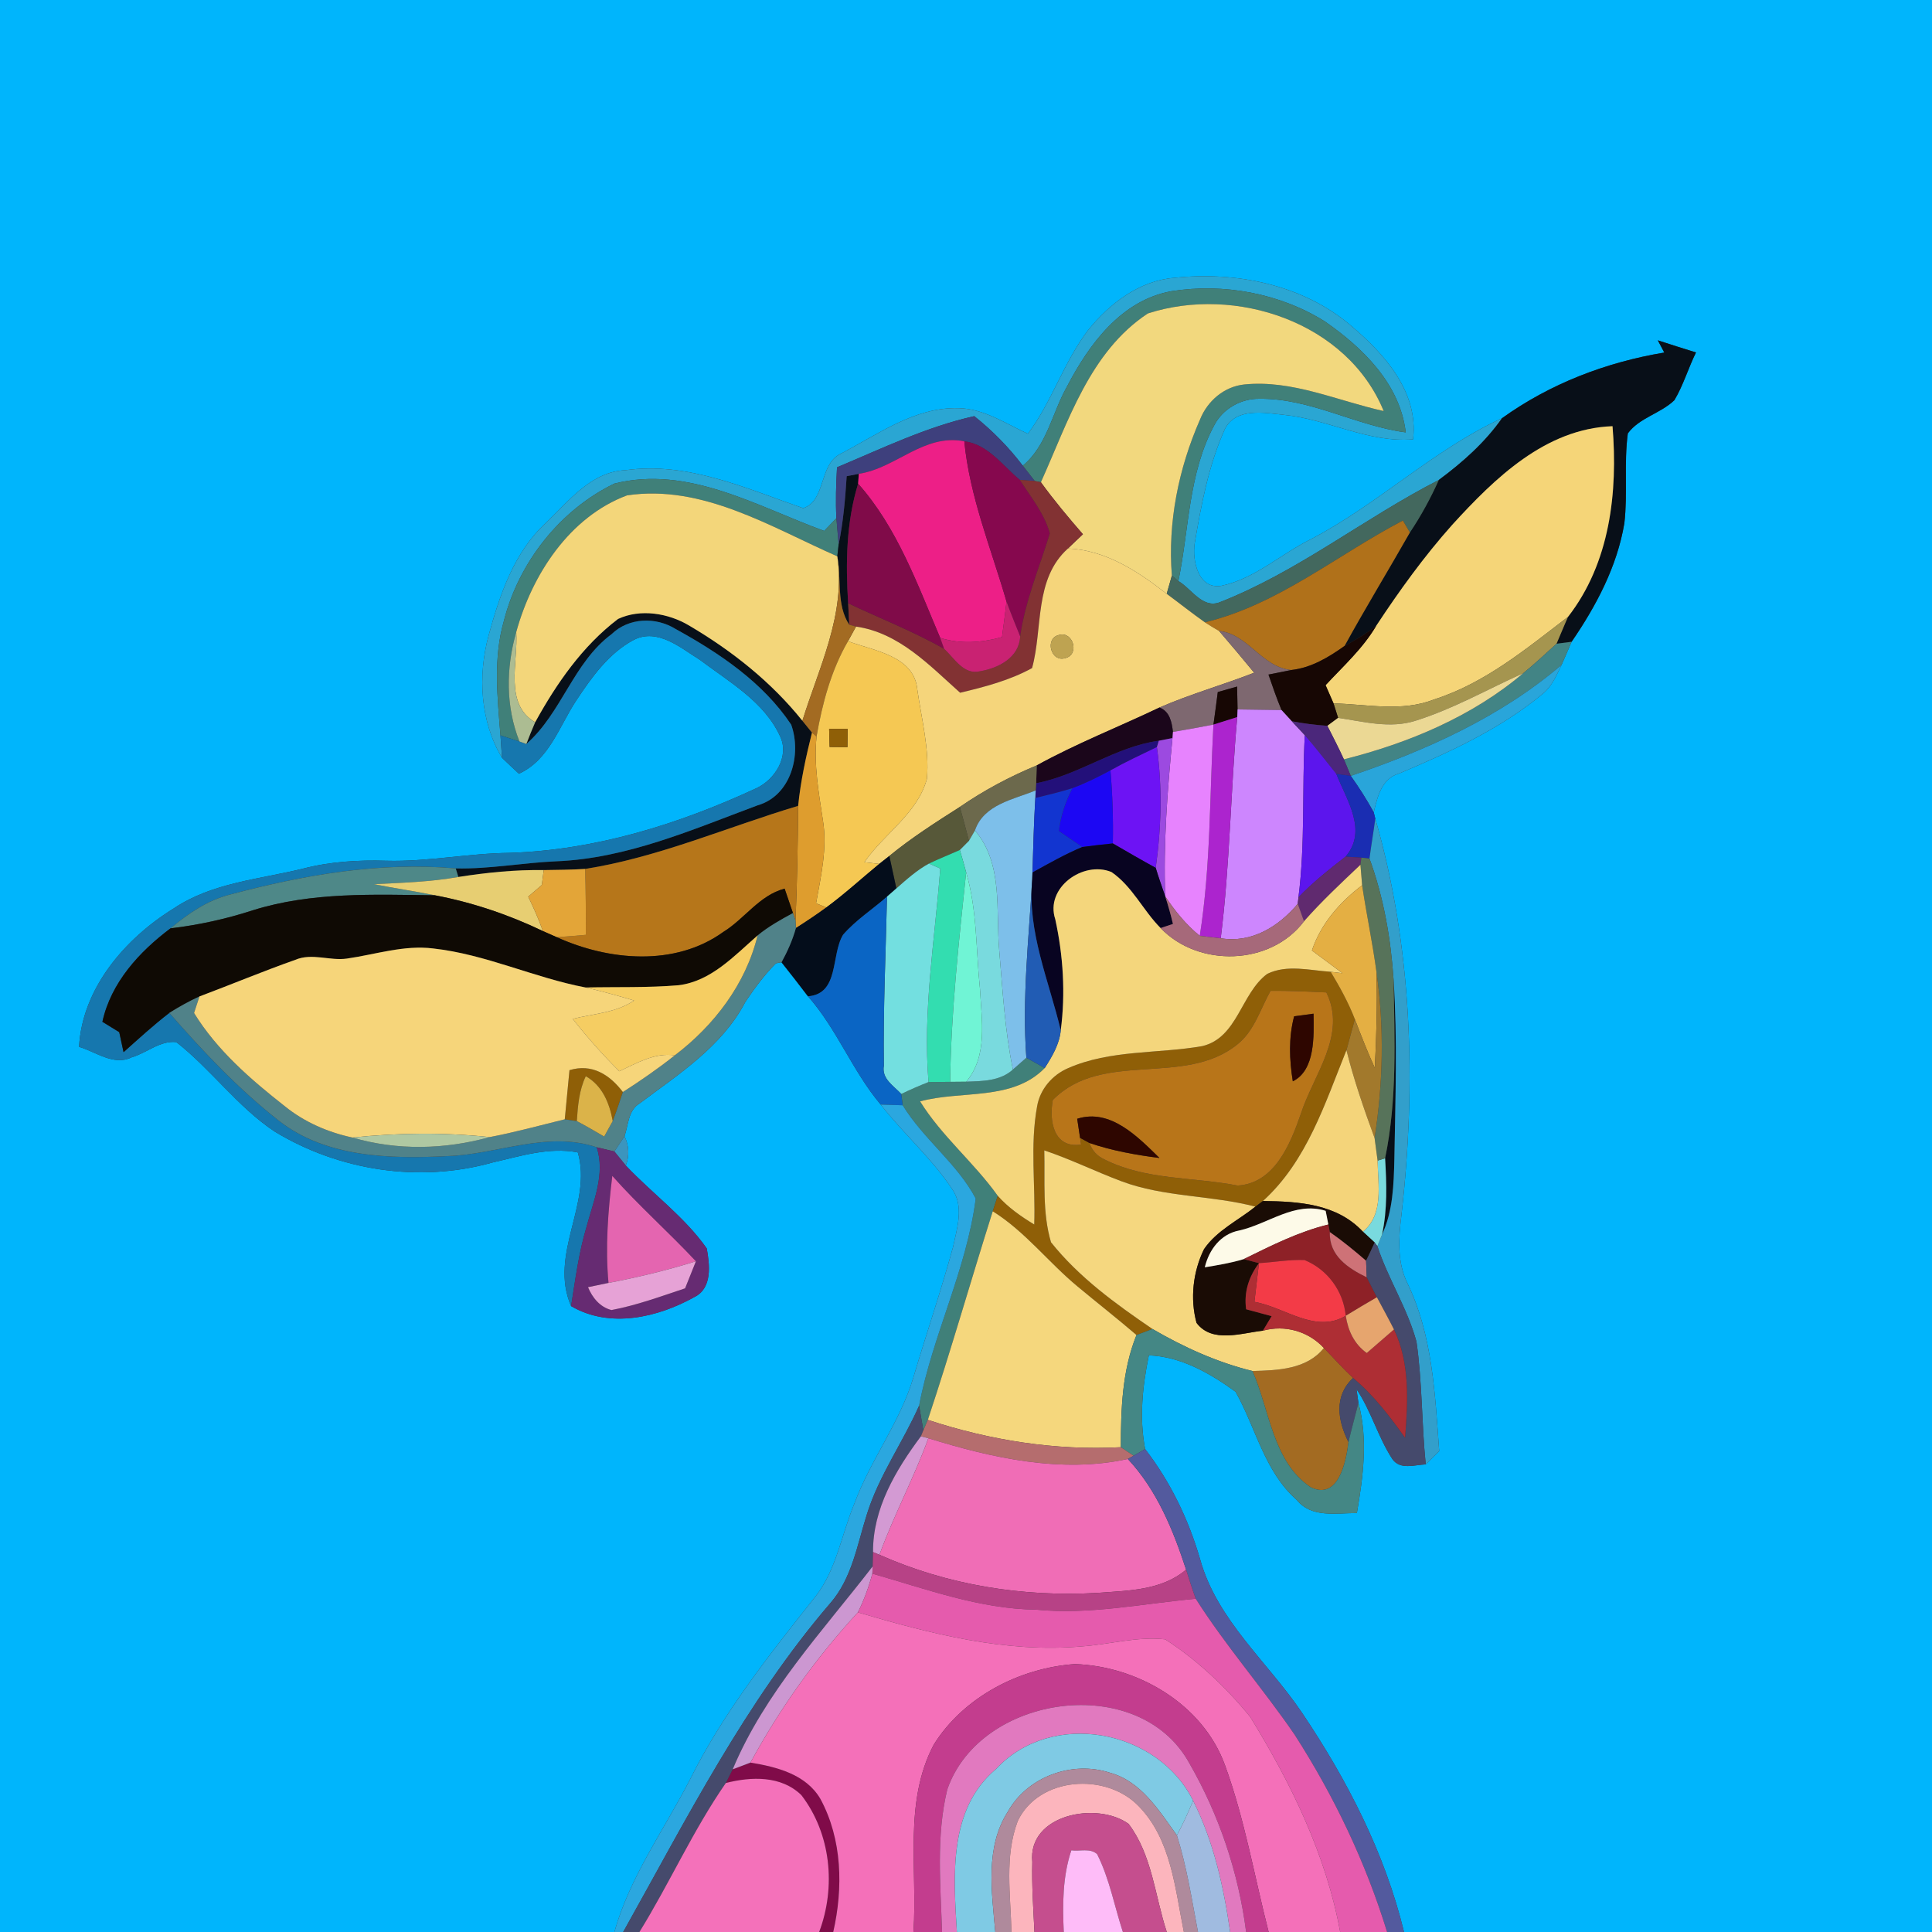 <?xml version="1.0" encoding="UTF-8" ?>
<!DOCTYPE svg PUBLIC "-//W3C//DTD SVG 1.1//EN" "http://www.w3.org/Graphics/SVG/1.1/DTD/svg11.dtd">
<svg width="250pt" height="250pt" viewBox="0 0 250 250" version="1.1" xmlns="http://www.w3.org/2000/svg">
<rect x="0" y="0" width="250" height="250" fill="#333333" stroke="none"/>
<g id="#00b5fcff">
<path fill="#00b5fc" opacity="1.00" d=" M 0.00 0.00 L 250.00 0.00 L 250.00 250.00 L 181.68 250.00 C 179.20 239.78 174.30 230.27 168.45 221.59 C 164.02 215.04 157.51 209.67 155.31 201.83 C 153.82 196.66 151.47 191.78 148.18 187.51 C 147.40 183.48 147.84 179.36 148.66 175.38 C 152.81 175.53 156.60 177.71 159.88 180.09 C 162.51 184.75 163.61 190.43 167.82 194.11 C 169.72 196.46 172.94 195.77 175.58 195.79 C 176.39 191.08 177.04 186.23 175.78 181.54 C 175.71 181.09 175.59 180.19 175.53 179.75 C 177.44 182.59 178.32 185.98 180.19 188.83 C 181.22 190.24 183.06 189.54 184.49 189.49 C 184.93 189.06 185.79 188.20 186.23 187.77 C 185.69 180.40 185.38 172.74 182.08 165.97 C 180.77 163.25 180.98 160.18 181.34 157.27 C 183.29 140.15 182.75 122.58 177.96 105.93 L 177.76 105.11 C 178.24 103.11 178.78 100.73 181.05 100.09 C 187.61 97.31 194.20 94.31 199.71 89.71 C 200.85 88.75 201.43 87.34 202.07 86.03 C 202.51 85.04 202.94 84.05 203.36 83.05 C 206.54 78.42 209.25 73.31 210.19 67.71 C 210.64 63.85 210.12 59.93 210.64 56.08 C 212.13 54.05 214.88 53.51 216.67 51.78 C 217.83 49.83 218.46 47.63 219.46 45.61 C 217.80 45.10 216.16 44.57 214.52 44.04 C 214.80 44.56 215.08 45.09 215.36 45.62 C 207.82 46.88 200.59 49.64 194.37 54.11 C 185.50 58.20 178.34 65.22 169.69 69.74 C 165.76 71.67 162.37 74.91 158.01 75.81 C 155.06 76.28 154.25 72.54 154.59 70.32 C 155.44 65.29 156.40 60.16 158.51 55.49 C 159.98 52.71 163.57 53.41 166.13 53.68 C 171.81 54.23 177.05 57.33 182.85 56.85 C 183.58 50.73 179.17 45.82 174.84 42.16 C 168.60 36.83 159.99 35.10 151.98 35.95 C 147.41 36.31 143.55 39.30 140.77 42.76 C 137.64 46.89 136.12 51.98 133.01 56.13 C 130.12 54.81 127.31 52.87 124.02 52.82 C 118.32 52.66 113.54 56.26 108.70 58.76 C 105.95 60.18 106.89 64.78 103.94 65.76 C 96.55 63.21 89.00 59.72 80.96 60.84 C 76.49 61.03 73.62 64.82 70.65 67.65 C 66.51 71.46 64.68 76.94 63.23 82.22 C 61.81 87.44 62.14 93.35 64.96 98.06 C 65.68 98.75 66.41 99.44 67.15 100.12 C 71.08 98.32 72.35 93.99 74.57 90.64 C 76.56 87.64 78.76 84.53 82.01 82.80 C 85.10 81.23 88.07 83.84 90.56 85.38 C 94.36 88.25 98.91 90.80 100.96 95.31 C 102.17 97.88 100.28 100.85 97.93 101.97 C 87.89 106.63 77.13 109.99 65.99 110.36 C 60.63 110.41 55.34 111.53 49.98 111.38 C 46.38 111.27 42.75 111.49 39.25 112.39 C 33.58 113.79 27.46 114.20 22.48 117.55 C 16.23 121.40 10.64 127.86 10.23 135.46 C 12.40 136.10 14.73 137.96 17.03 136.82 C 18.97 136.26 20.75 134.60 22.82 134.85 C 27.33 138.39 30.72 143.20 35.52 146.41 C 43.88 151.49 54.26 153.09 63.72 150.43 C 67.33 149.61 71.01 148.40 74.77 149.12 C 76.70 155.71 70.97 162.30 73.90 169.01 C 78.91 171.94 85.12 170.49 89.89 167.82 C 92.19 166.67 91.84 163.64 91.45 161.54 C 88.56 157.43 84.41 154.45 80.98 150.82 C 81.46 149.55 81.41 148.29 80.81 147.03 C 81.32 145.56 81.28 143.66 82.77 142.78 C 87.81 139.00 93.38 135.46 96.41 129.72 C 96.47 129.62 96.60 129.43 96.66 129.33 C 97.77 127.70 98.96 126.11 100.35 124.71 L 100.67 124.59 L 101.13 124.52 C 102.29 125.97 103.42 127.44 104.55 128.92 C 108.31 133.17 110.31 138.61 113.96 142.93 C 116.89 146.68 120.53 149.84 123.17 153.81 C 124.80 156.06 123.84 158.93 123.32 161.38 C 121.77 167.04 119.87 172.59 118.20 178.21 C 116.48 184.03 112.65 188.89 110.56 194.56 C 108.89 198.55 108.26 203.06 105.55 206.55 C 99.59 214.06 93.56 221.66 89.27 230.30 C 85.91 236.81 81.50 242.87 79.50 250.00 L 0.00 250.00 L 0.00 0.00 Z" />
</g>
<g id="#2aa6d3ff">
<path fill="#2aa6d3" opacity="1.00" d=" M 140.77 42.76 C 143.55 39.30 147.41 36.31 151.98 35.95 C 159.99 35.10 168.60 36.83 174.84 42.16 C 179.17 45.82 183.58 50.73 182.85 56.85 C 177.05 57.33 171.81 54.23 166.13 53.68 C 163.57 53.41 159.98 52.71 158.51 55.49 C 156.40 60.16 155.44 65.29 154.59 70.32 C 154.25 72.54 155.06 76.28 158.01 75.81 C 162.37 74.91 165.76 71.67 169.69 69.74 C 178.34 65.22 185.50 58.20 194.37 54.11 C 192.15 57.27 189.26 59.83 186.18 62.11 C 176.52 67.05 167.93 74.00 157.76 77.96 C 155.57 78.74 154.14 76.15 152.48 75.19 C 153.87 68.46 153.78 61.25 157.11 55.05 C 158.21 52.90 160.58 51.56 162.98 51.60 C 169.57 51.53 175.45 55.09 181.90 55.95 C 181.17 49.70 176.35 45.00 171.43 41.59 C 165.61 37.95 158.35 36.61 151.59 37.68 C 145.10 38.84 140.91 44.56 138.06 50.04 C 136.14 53.44 135.48 57.66 132.35 60.26 C 130.53 57.87 128.42 55.72 126.07 53.85 C 119.86 55.24 114.14 58.03 108.31 60.47 C 108.19 62.66 108.11 64.86 108.23 67.05 C 107.83 67.46 107.04 68.29 106.65 68.70 C 97.97 65.54 89.05 60.17 79.49 62.58 C 72.45 66.00 67.12 72.78 65.20 80.36 C 63.81 85.18 64.37 90.23 64.76 95.15 C 64.81 95.88 64.91 97.33 64.96 98.06 C 62.14 93.35 61.81 87.44 63.23 82.22 C 64.68 76.94 66.51 71.46 70.65 67.65 C 73.62 64.82 76.49 61.03 80.96 60.84 C 89.00 59.72 96.55 63.21 103.94 65.76 C 106.89 64.78 105.95 60.18 108.70 58.76 C 113.54 56.26 118.32 52.66 124.02 52.82 C 127.31 52.87 130.12 54.81 133.01 56.13 C 136.12 51.98 137.64 46.89 140.77 42.76 Z" />
</g>
<g id="#408079ff">
<path fill="#408079" opacity="1.00" d=" M 151.59 37.68 C 158.35 36.61 165.61 37.95 171.43 41.59 C 176.35 45.00 181.17 49.70 181.90 55.95 C 175.45 55.09 169.57 51.53 162.98 51.60 C 160.58 51.56 158.21 52.90 157.11 55.05 C 153.78 61.25 153.87 68.46 152.48 75.19 L 151.64 74.49 C 151.09 67.57 152.51 60.60 155.29 54.27 C 156.24 51.89 158.40 50.02 161.01 49.75 C 167.24 49.12 173.08 51.88 179.05 53.19 C 174.33 41.66 159.84 36.90 148.53 40.56 C 141.00 45.53 138.22 54.59 134.69 62.40 L 133.89 62.24 C 133.37 61.58 132.86 60.92 132.35 60.26 C 135.48 57.66 136.14 53.44 138.06 50.04 C 140.91 44.56 145.10 38.84 151.59 37.68 Z" />
<path fill="#408079" opacity="1.00" d=" M 79.49 62.58 C 89.05 60.17 97.97 65.54 106.65 68.70 C 107.04 68.29 107.83 67.46 108.23 67.05 C 108.30 67.90 108.44 69.60 108.52 70.45 C 108.47 70.83 108.39 71.60 108.35 71.99 C 99.76 68.21 90.91 62.64 81.14 64.10 C 73.69 66.88 68.84 74.36 66.80 81.79 C 65.47 86.42 65.42 91.44 67.22 95.95 C 66.61 95.75 65.37 95.35 64.76 95.15 C 64.37 90.23 63.81 85.18 65.20 80.36 C 67.12 72.78 72.45 66.00 79.49 62.58 Z" />
<path fill="#408079" opacity="1.00" d=" M 131.07 138.40 C 131.50 138.02 132.37 137.25 132.81 136.87 C 133.40 137.20 134.59 137.87 135.19 138.20 C 130.98 142.52 124.40 141.05 119.06 142.52 C 121.86 147.03 126.04 150.43 129.11 154.74 C 128.95 155.24 128.62 156.24 128.46 156.74 C 125.62 165.72 123.04 174.79 120.06 183.73 C 119.91 184.07 119.63 184.75 119.48 185.09 C 119.34 184.30 119.07 182.70 118.93 181.90 C 120.67 172.77 125.08 164.32 126.26 155.09 C 123.87 150.56 119.49 147.40 116.81 143.02 C 116.76 142.66 116.66 141.93 116.62 141.56 C 117.77 141.01 118.95 140.49 120.15 140.02 C 120.85 140.01 122.25 140.00 122.95 139.99 C 123.47 139.99 124.51 139.98 125.03 139.97 C 127.12 139.90 129.42 139.90 131.07 138.40 Z" />
</g>
<g id="#f2d87eff">
<path fill="#f2d87e" opacity="1.00" d=" M 148.53 40.56 C 159.84 36.90 174.33 41.66 179.05 53.19 C 173.08 51.88 167.24 49.12 161.01 49.75 C 158.40 50.02 156.24 51.89 155.29 54.27 C 152.51 60.60 151.09 67.57 151.64 74.49 C 151.48 75.08 151.14 76.25 150.97 76.84 C 147.23 73.92 143.10 71.19 138.20 70.97 C 138.83 70.35 139.48 69.74 140.13 69.13 C 138.23 66.95 136.38 64.73 134.69 62.40 C 138.22 54.59 141.00 45.53 148.53 40.56 Z" />
</g>
<g id="#080f18ff">
<path fill="#080f18" opacity="1.00" d=" M 214.52 44.04 C 216.16 44.57 217.80 45.10 219.46 45.61 C 218.46 47.63 217.83 49.83 216.67 51.78 C 214.88 53.51 212.13 54.05 210.64 56.08 C 210.12 59.93 210.64 63.85 210.19 67.71 C 209.25 73.31 206.54 78.42 203.36 83.05 C 202.88 83.12 201.90 83.24 201.41 83.30 C 201.92 82.14 202.38 80.97 202.90 79.82 C 208.34 72.83 209.36 63.71 208.66 55.15 C 199.99 55.45 193.40 61.90 187.91 67.92 C 184.28 71.99 181.08 76.43 178.08 80.98 C 176.80 81.99 175.40 82.81 173.98 83.59 C 176.70 78.64 179.65 73.81 182.44 68.90 C 183.88 66.75 185.12 64.47 186.18 62.11 C 189.26 59.83 192.15 57.27 194.37 54.11 C 200.59 49.64 207.82 46.88 215.36 45.62 C 215.08 45.09 214.80 44.56 214.52 44.04 Z" />
<path fill="#080f18" opacity="1.00" d=" M 109.56 61.62 C 109.95 61.54 110.74 61.38 111.13 61.31 C 111.11 61.63 111.06 62.27 111.04 62.59 C 109.50 67.60 109.42 72.87 109.75 78.06 C 109.79 78.75 109.86 80.14 109.89 80.84 C 108.19 78.25 108.91 74.91 108.35 71.99 C 108.39 71.60 108.47 70.83 108.52 70.45 C 109.12 67.54 109.37 64.58 109.56 61.62 Z" />
<path fill="#080f18" opacity="1.00" d=" M 79.98 80.09 C 82.87 78.74 86.49 79.34 89.18 80.95 C 94.70 84.20 99.82 88.25 103.83 93.27 C 104.14 93.65 104.76 94.42 105.07 94.80 C 104.29 97.92 103.60 101.08 103.28 104.28 C 94.10 107.02 85.22 110.94 75.72 112.44 C 73.93 112.55 72.14 112.56 70.36 112.59 C 66.65 112.53 62.96 112.91 59.31 113.48 L 58.97 112.37 C 63.33 112.47 67.63 111.64 71.98 111.45 C 81.10 111.09 89.59 107.35 98.03 104.21 C 102.36 102.97 103.76 97.62 102.38 93.77 C 98.74 88.31 93.11 84.52 87.44 81.40 C 84.87 79.80 81.36 79.90 79.14 82.06 C 74.17 85.75 72.69 92.26 68.11 96.27 C 68.47 95.32 68.85 94.39 69.25 93.46 C 72.01 88.45 75.38 83.58 79.98 80.09 Z" />
<path fill="#080f18" opacity="1.00" d=" M 180.33 126.80 C 180.84 134.52 180.56 142.25 180.43 149.97 C 180.35 153.28 180.26 156.71 178.83 159.77 C 179.54 156.52 179.43 153.18 179.23 149.88 C 180.81 142.29 180.45 134.50 180.33 126.80 Z" />
</g>
<g id="#3e407dff">
<path fill="#3e407d" opacity="1.00" d=" M 108.31 60.47 C 114.14 58.03 119.86 55.24 126.07 53.85 C 128.42 55.72 130.53 57.87 132.35 60.26 C 132.86 60.92 133.37 61.58 133.89 62.24 C 133.41 62.20 132.45 62.13 131.97 62.10 C 129.73 60.26 127.86 57.50 124.78 57.10 C 119.51 56.09 115.97 60.58 111.13 61.31 C 110.74 61.38 109.95 61.54 109.56 61.62 C 109.37 64.58 109.12 67.54 108.52 70.45 C 108.44 69.60 108.30 67.90 108.23 67.05 C 108.11 64.86 108.19 62.66 108.31 60.47 Z" />
</g>
<g id="#f5d578ff">
<path fill="#f5d578" opacity="1.00" d=" M 187.91 67.92 C 193.40 61.90 199.99 55.45 208.66 55.15 C 209.36 63.71 208.34 72.83 202.90 79.82 C 197.51 83.94 192.14 88.42 185.56 90.51 C 181.39 92.16 176.88 91.12 172.56 91.02 C 172.31 90.43 171.79 89.25 171.53 88.66 C 173.82 86.19 176.36 83.91 178.08 80.98 C 181.08 76.43 184.28 71.99 187.91 67.92 Z" />
</g>
<g id="#ed1f87ff">
<path fill="#ed1f87" opacity="1.00" d=" M 111.13 61.31 C 115.97 60.58 119.51 56.09 124.78 57.10 C 125.47 64.27 128.25 70.97 130.24 77.83 C 130.08 79.37 129.86 80.90 129.66 82.44 C 127.03 83.17 124.28 83.38 121.66 82.54 C 118.72 75.63 116.11 68.28 111.04 62.59 C 111.06 62.27 111.11 61.63 111.13 61.31 Z" />
</g>
<g id="#86084eff">
<path fill="#86084e" opacity="1.00" d=" M 124.78 57.10 C 127.86 57.50 129.73 60.26 131.97 62.10 C 133.39 64.31 135.14 66.44 135.85 69.02 C 134.50 73.44 132.67 77.73 132.01 82.35 C 131.41 80.85 130.79 79.35 130.24 77.83 C 128.25 70.97 125.47 64.27 124.78 57.10 Z" />
</g>
<g id="#823233ff">
<path fill="#823233" opacity="1.00" d=" M 131.97 62.10 C 132.45 62.13 133.41 62.20 133.89 62.24 L 134.69 62.40 C 136.38 64.73 138.23 66.95 140.13 69.13 C 139.48 69.74 138.83 70.35 138.20 70.97 C 133.78 74.93 134.97 81.30 133.55 86.45 C 130.66 88.04 127.44 88.88 124.24 89.64 C 120.26 86.09 116.34 81.88 110.77 81.08 L 109.89 80.84 C 109.86 80.14 109.79 78.75 109.75 78.06 C 113.89 80.03 118.18 81.69 122.17 83.96 C 123.50 85.17 124.70 87.38 126.82 86.86 C 129.21 86.46 131.89 85.08 132.01 82.35 C 132.67 77.73 134.50 73.44 135.85 69.02 C 135.14 66.44 133.39 64.31 131.97 62.10 Z" />
</g>
<g id="#43685eff">
<path fill="#43685e" opacity="1.00" d=" M 157.76 77.96 C 167.93 74.00 176.52 67.05 186.18 62.11 C 185.12 64.47 183.88 66.75 182.44 68.90 C 182.21 68.52 181.75 67.75 181.53 67.36 C 173.03 71.80 165.38 78.25 155.91 80.53 C 154.23 79.34 152.62 78.06 150.97 76.84 C 151.14 76.25 151.48 75.08 151.64 74.49 L 152.48 75.19 C 154.14 76.15 155.57 78.74 157.76 77.96 Z" />
</g>
<g id="#800b49ff">
<path fill="#800b49" opacity="1.00" d=" M 111.04 62.59 C 116.11 68.28 118.72 75.63 121.66 82.54 C 121.79 82.90 122.04 83.61 122.17 83.96 C 118.18 81.69 113.89 80.03 109.75 78.06 C 109.42 72.87 109.50 67.60 111.04 62.59 Z" />
<path fill="#800b49" opacity="1.00" d=" M 94.81 228.95 C 95.38 228.73 96.53 228.30 97.11 228.08 C 100.49 228.63 104.30 229.59 106.16 232.78 C 108.99 238.01 109.12 244.30 107.82 250.00 L 106.00 250.00 C 108.20 244.16 107.53 237.28 103.70 232.29 C 101.09 229.74 97.21 229.88 93.92 230.72 C 94.14 230.28 94.58 229.40 94.81 228.95 Z" />
</g>
<g id="#f3d67aff">
<path fill="#f3d67a" opacity="1.00" d=" M 66.80 81.79 C 68.84 74.36 73.69 66.88 81.14 64.10 C 90.91 62.64 99.76 68.21 108.35 71.99 C 109.46 79.50 105.98 86.32 103.83 93.27 C 99.82 88.25 94.70 84.20 89.18 80.95 C 86.49 79.34 82.87 78.74 79.98 80.09 C 75.38 83.58 72.01 88.45 69.25 93.46 C 65.17 91.10 67.07 85.65 66.80 81.79 Z" />
</g>
<g id="#b0711aff">
<path fill="#b0711a" opacity="1.00" d=" M 155.91 80.53 C 165.38 78.25 173.03 71.80 181.53 67.36 C 181.75 67.75 182.21 68.52 182.44 68.90 C 179.65 73.81 176.70 78.64 173.98 83.59 C 171.91 85.06 169.68 86.41 167.10 86.70 C 163.25 86.34 161.48 82.01 157.75 81.65 C 157.12 81.29 156.51 80.92 155.91 80.53 Z" />
</g>
<g id="#f5d57bff">
<path fill="#f5d57b" opacity="1.00" d=" M 133.55 86.45 C 134.97 81.30 133.78 74.93 138.20 70.97 C 143.10 71.19 147.23 73.92 150.97 76.84 C 152.62 78.06 154.23 79.34 155.91 80.53 C 156.51 80.92 157.12 81.29 157.75 81.65 C 159.29 83.43 160.79 85.23 162.29 87.05 C 158.24 88.63 154.03 89.81 150.04 91.55 C 144.76 94.07 139.29 96.21 134.16 99.04 C 130.66 100.49 127.32 102.27 124.20 104.42 C 121.08 106.41 117.94 108.41 115.08 110.76 C 114.75 111.02 114.10 111.54 113.77 111.79 C 113.29 111.74 112.33 111.63 111.85 111.57 C 114.39 107.87 118.70 105.31 119.94 100.79 C 120.29 96.91 119.24 93.04 118.70 89.21 C 118.28 84.83 113.04 84.21 109.73 82.97 C 109.99 82.49 110.51 81.55 110.77 81.08 C 116.34 81.88 120.26 86.09 124.24 89.64 C 127.44 88.88 130.66 88.04 133.55 86.45 M 137.06 82.16 C 135.12 82.57 135.98 85.78 137.88 85.15 C 139.73 84.68 138.86 81.66 137.06 82.16 Z" />
</g>
<g id="#a36b22ff">
<path fill="#a36b22" opacity="1.00" d=" M 108.35 71.99 C 108.91 74.91 108.19 78.25 109.89 80.84 L 110.77 81.08 C 110.51 81.55 109.99 82.49 109.73 82.97 C 107.54 86.76 106.40 91.03 105.66 95.32 L 105.07 94.80 C 104.76 94.42 104.14 93.65 103.83 93.27 C 105.98 86.32 109.46 79.50 108.35 71.99 Z" />
<path fill="#a36b22" opacity="1.00" d=" M 171.31 174.43 C 172.57 175.72 173.77 177.08 175.09 178.31 C 172.58 180.65 173.09 183.81 174.49 186.60 C 174.20 189.12 173.19 194.18 169.61 192.45 C 164.68 189.16 164.30 182.46 162.07 177.41 C 165.33 177.32 169.09 177.21 171.31 174.43 Z" />
</g>
<g id="#c92272ff">
<path fill="#c92272" opacity="1.00" d=" M 130.24 77.83 C 130.79 79.35 131.41 80.85 132.01 82.35 C 131.89 85.08 129.21 86.46 126.82 86.86 C 124.70 87.38 123.50 85.17 122.17 83.96 C 122.04 83.61 121.79 82.90 121.66 82.54 C 124.28 83.38 127.03 83.17 129.66 82.44 C 129.86 80.90 130.08 79.37 130.24 77.83 Z" />
</g>
<g id="#a5954fff">
<path fill="#a5954f" opacity="1.00" d=" M 185.56 90.51 C 192.14 88.42 197.51 83.94 202.90 79.82 C 202.38 80.97 201.92 82.14 201.41 83.30 C 199.99 84.59 198.60 85.90 197.11 87.11 C 192.49 89.19 188.05 91.73 183.21 93.25 C 179.91 94.32 176.46 93.38 173.15 92.89 C 173.00 92.42 172.71 91.49 172.56 91.02 C 176.88 91.12 181.39 92.16 185.56 90.51 Z" />
</g>
<g id="#1677aeff">
<path fill="#1677ae" opacity="1.00" d=" M 79.14 82.06 C 81.36 79.90 84.87 79.80 87.44 81.40 C 93.11 84.52 98.74 88.31 102.38 93.77 C 103.76 97.62 102.36 102.97 98.03 104.21 C 89.59 107.35 81.10 111.09 71.98 111.45 C 67.63 111.64 63.33 112.47 58.97 112.37 C 49.10 111.49 39.24 113.23 29.74 115.76 C 26.83 116.50 24.33 118.23 22.06 120.13 C 18.02 123.16 14.36 127.15 13.25 132.22 C 13.79 132.56 14.88 133.23 15.43 133.56 C 15.62 134.42 15.80 135.29 15.99 136.15 C 17.93 134.42 19.85 132.65 21.91 131.07 C 26.26 136.04 30.82 140.89 36.03 144.98 C 42.16 149.81 50.47 149.97 57.92 149.60 C 64.37 149.39 70.80 146.29 77.22 148.46 C 78.34 151.96 76.79 155.40 75.90 158.75 C 74.89 162.09 74.45 165.57 73.90 169.01 C 70.97 162.30 76.70 155.71 74.77 149.12 C 71.01 148.40 67.33 149.61 63.72 150.43 C 54.26 153.09 43.88 151.49 35.52 146.41 C 30.72 143.20 27.33 138.39 22.82 134.85 C 20.75 134.60 18.97 136.26 17.03 136.82 C 14.73 137.96 12.40 136.10 10.23 135.46 C 10.64 127.86 16.23 121.40 22.48 117.55 C 27.46 114.20 33.58 113.79 39.25 112.39 C 42.75 111.49 46.38 111.27 49.98 111.38 C 55.34 111.53 60.63 110.41 65.99 110.36 C 77.13 109.99 87.89 106.63 97.93 101.97 C 100.28 100.85 102.17 97.88 100.96 95.31 C 98.91 90.80 94.36 88.25 90.56 85.38 C 88.07 83.84 85.10 81.23 82.01 82.80 C 78.76 84.53 76.56 87.64 74.57 90.64 C 72.35 93.99 71.08 98.32 67.15 100.12 C 66.41 99.44 65.68 98.75 64.96 98.06 C 64.91 97.33 64.81 95.88 64.76 95.15 C 65.37 95.35 66.61 95.75 67.22 95.95 L 68.11 96.27 C 72.69 92.26 74.17 85.75 79.14 82.06 Z" />
</g>
<g id="#7e6870ff">
<path fill="#7e6870" opacity="1.00" d=" M 157.75 81.65 C 161.48 82.01 163.25 86.34 167.10 86.70 C 166.11 86.90 165.12 87.09 164.14 87.29 C 164.67 88.83 165.20 90.37 165.83 91.88 C 163.93 91.85 162.04 91.82 160.14 91.80 C 160.13 91.06 160.10 89.58 160.08 88.84 C 159.46 89.02 158.21 89.37 157.58 89.55 C 157.40 90.95 157.22 92.36 157.02 93.76 C 155.28 94.10 153.53 94.42 151.78 94.71 C 151.62 93.43 151.38 92.08 150.04 91.55 C 154.03 89.81 158.24 88.63 162.29 87.05 C 160.79 85.23 159.29 83.43 157.75 81.65 Z" />
</g>
<g id="#170704ff">
<path fill="#170704" opacity="1.00" d=" M 173.98 83.59 C 175.40 82.81 176.80 81.99 178.08 80.98 C 176.36 83.91 173.82 86.19 171.53 88.66 C 171.79 89.25 172.31 90.43 172.56 91.02 C 172.71 91.49 173.00 92.42 173.15 92.89 C 172.80 93.15 172.11 93.67 171.76 93.92 C 170.21 93.82 168.68 93.62 167.16 93.33 C 166.83 92.96 166.16 92.24 165.83 91.88 C 165.20 90.37 164.67 88.83 164.14 87.29 C 165.12 87.09 166.11 86.90 167.10 86.70 C 169.68 86.41 171.91 85.06 173.98 83.59 Z" />
<path fill="#170704" opacity="1.00" d=" M 157.58 89.55 C 158.21 89.37 159.46 89.02 160.08 88.84 C 160.10 89.58 160.13 91.06 160.14 91.80 L 160.10 92.79 C 159.08 93.11 158.05 93.44 157.02 93.76 C 157.22 92.36 157.40 90.95 157.58 89.55 Z" />
</g>
<g id="#acbc92ff">
<path fill="#acbc92" opacity="1.00" d=" M 67.22 95.95 C 65.42 91.44 65.47 86.42 66.80 81.79 C 67.07 85.65 65.17 91.10 69.25 93.46 C 68.85 94.39 68.47 95.32 68.11 96.27 L 67.22 95.95 Z" />
</g>
<g id="#bea351ff">
<path fill="#bea351" opacity="1.00" d=" M 137.06 82.16 C 138.86 81.66 139.73 84.68 137.88 85.15 C 135.98 85.78 135.12 82.57 137.06 82.16 Z" />
</g>
<g id="#f5c853ff">
<path fill="#f5c853" opacity="1.00" d=" M 105.66 95.32 C 106.40 91.03 107.54 86.76 109.73 82.97 C 113.04 84.21 118.28 84.83 118.70 89.21 C 119.24 93.04 120.29 96.91 119.94 100.79 C 118.70 105.31 114.39 107.87 111.85 111.57 C 112.33 111.63 113.29 111.74 113.77 111.79 C 111.49 113.67 109.31 115.67 106.93 117.42 C 106.59 117.28 105.93 117.02 105.60 116.89 C 106.23 113.34 107.08 109.74 106.48 106.13 C 105.94 102.55 105.29 98.95 105.66 95.32 M 107.29 94.32 C 107.31 94.91 107.33 96.08 107.35 96.66 C 107.92 96.67 109.08 96.67 109.66 96.68 C 109.67 96.09 109.68 94.91 109.69 94.32 C 109.09 94.32 107.89 94.32 107.29 94.32 Z" />
</g>
<g id="#428485ff">
<path fill="#428485" opacity="1.00" d=" M 201.41 83.30 C 201.90 83.24 202.88 83.12 203.36 83.05 C 202.94 84.05 202.51 85.04 202.07 86.03 C 194.16 92.78 184.56 97.09 174.79 100.40 C 174.56 99.87 174.12 98.80 173.90 98.26 C 182.25 96.16 190.48 92.73 197.11 87.11 C 198.60 85.90 199.99 84.59 201.41 83.30 Z" />
</g>
<g id="#29a5daff">
<path fill="#29a5da" opacity="1.00" d=" M 174.79 100.40 C 184.56 97.09 194.16 92.78 202.07 86.03 C 201.43 87.34 200.85 88.75 199.71 89.71 C 194.20 94.31 187.61 97.31 181.05 100.09 C 178.78 100.73 178.24 103.11 177.76 105.11 C 176.86 103.48 175.87 101.91 174.79 100.40 Z" />
</g>
<g id="#ebd894ff">
<path fill="#ebd894" opacity="1.00" d=" M 183.21 93.25 C 188.05 91.73 192.49 89.19 197.11 87.11 C 190.48 92.73 182.25 96.16 173.90 98.26 C 173.23 96.79 172.49 95.36 171.76 93.92 C 172.11 93.67 172.80 93.15 173.15 92.89 C 176.46 93.38 179.91 94.32 183.21 93.25 Z" />
</g>
<g id="#1b061bff">
<path fill="#1b061b" opacity="1.00" d=" M 134.16 99.04 C 139.29 96.21 144.76 94.07 150.04 91.55 C 151.38 92.08 151.62 93.43 151.78 94.71 L 151.72 95.50 C 151.28 95.59 150.39 95.76 149.95 95.85 C 144.30 96.63 139.65 100.29 134.08 101.35 C 134.10 100.77 134.14 99.61 134.16 99.04 Z" />
</g>
<g id="#cd86feff">
<path fill="#cd86fe" opacity="1.00" d=" M 160.14 91.80 C 162.04 91.82 163.93 91.85 165.83 91.88 C 166.16 92.24 166.83 92.96 167.16 93.33 C 167.58 93.78 168.42 94.68 168.84 95.13 C 168.47 102.12 168.91 109.15 168.02 116.11 L 167.93 116.95 C 165.47 119.90 161.93 122.08 157.96 121.41 C 159.16 111.91 159.23 102.32 160.10 92.79 L 160.14 91.80 Z" />
</g>
<g id="#ac24ceff">
<path fill="#ac24ce" opacity="1.00" d=" M 157.02 93.76 C 158.05 93.44 159.08 93.11 160.10 92.79 C 159.23 102.32 159.16 111.91 157.96 121.41 C 157.28 121.33 155.93 121.18 155.25 121.10 C 156.68 112.07 156.52 102.88 157.02 93.76 Z" />
</g>
<g id="#4b277bff">
<path fill="#4b277b" opacity="1.00" d=" M 167.16 93.33 C 168.68 93.62 170.21 93.82 171.76 93.92 C 172.49 95.36 173.23 96.79 173.90 98.26 C 174.12 98.80 174.56 99.87 174.79 100.40 C 174.32 100.34 173.39 100.21 172.92 100.14 C 171.57 98.46 170.26 96.75 168.84 95.13 C 168.42 94.68 167.58 93.78 167.16 93.33 Z" />
</g>
<g id="#8f5f07ff">
<path fill="#8f5f07" opacity="1.00" d=" M 107.29 94.32 C 107.89 94.32 109.09 94.32 109.69 94.32 C 109.68 94.91 109.67 96.09 109.66 96.68 C 109.08 96.67 107.92 96.67 107.35 96.66 C 107.33 96.08 107.31 94.91 107.29 94.32 Z" />
<path fill="#8f5f07" opacity="1.00" d=" M 163.98 126.02 C 166.53 124.77 169.48 125.57 172.19 125.75 C 173.37 127.72 174.49 129.74 175.32 131.89 C 174.96 133.23 174.60 134.56 174.23 135.89 C 171.44 142.79 169.12 150.25 163.42 155.41 C 163.18 155.59 162.69 155.96 162.45 156.14 C 156.74 154.64 150.67 154.94 145.10 152.85 C 141.75 151.59 138.53 150.00 135.13 148.86 C 135.23 152.82 134.86 156.91 136.00 160.75 C 139.60 165.27 144.38 168.74 149.13 171.97 C 148.61 172.16 147.58 172.55 147.06 172.75 C 144.57 170.61 141.98 168.59 139.46 166.49 C 135.68 163.37 132.66 159.36 128.46 156.74 C 128.62 156.24 128.95 155.24 129.11 154.74 C 130.45 156.25 132.12 157.41 133.83 158.45 C 134.01 153.36 133.27 148.21 134.20 143.17 C 134.57 140.95 136.18 139.08 138.23 138.21 C 143.70 135.82 149.81 136.37 155.56 135.37 C 160.17 134.28 160.56 128.55 163.98 126.02 M 164.41 128.21 C 163.09 130.56 162.31 133.41 160.12 135.14 C 153.26 140.70 142.64 135.81 136.23 142.34 C 135.74 145.03 136.31 148.63 139.89 148.11 L 139.76 147.24 C 140.06 147.41 140.66 147.73 140.97 147.90 C 141.32 148.89 141.97 149.60 142.92 150.03 C 148.25 152.73 154.42 152.29 160.15 153.41 C 164.94 153.12 166.98 148.02 168.33 144.12 C 169.97 139.06 174.33 133.89 171.63 128.42 C 169.23 128.31 166.82 128.19 164.41 128.21 Z" />
<path fill="#8f5f07" opacity="1.00" d=" M 73.69 138.48 C 76.58 137.59 78.89 139.05 80.60 141.31 C 80.18 142.56 79.76 143.82 79.29 145.06 C 78.86 142.73 77.95 140.48 75.80 139.26 C 74.93 141.08 74.77 143.09 74.64 145.07 C 74.25 145.01 73.47 144.89 73.08 144.84 C 73.28 142.72 73.48 140.60 73.69 138.48 Z" />
</g>
<g id="#e783feff">
<path fill="#e783fe" opacity="1.00" d=" M 151.78 94.71 C 153.53 94.42 155.28 94.10 157.02 93.76 C 156.52 102.88 156.68 112.07 155.25 121.10 C 153.48 119.67 152.04 117.88 150.78 115.99 C 150.53 109.15 151.06 102.30 151.72 95.50 L 151.78 94.71 Z" />
</g>
<g id="#de9d2eff">
<path fill="#de9d2e" opacity="1.00" d=" M 105.07 94.80 L 105.66 95.32 C 105.29 98.95 105.94 102.55 106.48 106.13 C 107.08 109.74 106.23 113.34 105.60 116.89 C 105.93 117.02 106.59 117.28 106.93 117.42 C 105.65 118.36 104.32 119.24 102.99 120.09 L 102.94 119.13 C 103.15 114.18 103.24 109.23 103.28 104.28 C 103.60 101.08 104.29 97.92 105.07 94.80 Z" />
</g>
<g id="#5c15edff">
<path fill="#5c15ed" opacity="1.00" d=" M 168.84 95.13 C 170.26 96.75 171.57 98.46 172.92 100.14 C 174.25 103.52 177.01 107.48 174.12 110.85 C 172.00 112.49 169.89 114.17 168.02 116.11 C 168.91 109.15 168.47 102.12 168.84 95.13 Z" />
</g>
<g id="#23107aff">
<path fill="#23107a" opacity="1.00" d=" M 134.08 101.35 C 139.65 100.29 144.30 96.63 149.95 95.85 L 149.70 96.67 C 147.68 97.65 145.65 98.59 143.69 99.69 C 142.10 100.55 140.47 101.36 138.77 101.99 C 137.19 102.49 135.57 102.87 133.97 103.26 L 134.02 102.28 L 134.08 101.35 Z" />
</g>
<g id="#9c4ae0ff">
<path fill="#9c4ae0" opacity="1.00" d=" M 149.95 95.85 C 150.39 95.76 151.28 95.59 151.72 95.50 C 151.06 102.30 150.53 109.15 150.78 115.99 C 150.36 114.76 149.92 113.54 149.55 112.30 C 150.28 107.11 150.41 101.86 149.70 96.67 L 149.95 95.85 Z" />
</g>
<g id="#6d13f4ff">
<path fill="#6d13f4" opacity="1.00" d=" M 143.69 99.69 C 145.65 98.59 147.68 97.65 149.70 96.67 C 150.41 101.86 150.28 107.11 149.55 112.30 C 147.68 111.28 145.84 110.21 144.00 109.14 C 144.06 105.99 143.96 102.83 143.69 99.69 Z" />
</g>
<g id="#6c694cff">
<path fill="#6c694c" opacity="1.00" d=" M 124.20 104.42 C 127.32 102.27 130.66 100.49 134.16 99.04 C 134.14 99.61 134.10 100.77 134.08 101.35 L 134.02 102.28 C 131.13 103.46 127.30 104.09 126.16 107.45 C 125.97 107.78 125.57 108.46 125.38 108.80 C 125.00 107.33 124.61 105.87 124.20 104.42 Z" />
</g>
<g id="#1c07f3ff">
<path fill="#1c07f3" opacity="1.00" d=" M 138.77 101.99 C 140.47 101.36 142.10 100.55 143.69 99.69 C 143.96 102.83 144.06 105.99 144.00 109.14 C 142.68 109.27 141.36 109.43 140.05 109.60 C 139.04 108.91 138.03 108.22 137.01 107.53 C 137.25 105.59 137.87 103.73 138.77 101.99 Z" />
</g>
<g id="#1a2db2ff">
<path fill="#1a2db2" opacity="1.00" d=" M 172.92 100.14 C 173.39 100.21 174.32 100.34 174.79 100.40 C 175.87 101.91 176.86 103.48 177.76 105.11 L 177.96 105.93 C 177.74 107.66 177.43 109.37 177.21 111.10 L 176.16 110.98 C 175.65 110.95 174.63 110.88 174.12 110.85 C 177.01 107.48 174.25 103.52 172.92 100.14 Z" />
</g>
<g id="#7dbfeaff">
<path fill="#7dbfea" opacity="1.00" d=" M 126.16 107.45 C 127.30 104.09 131.13 103.46 134.02 102.28 L 133.97 103.26 C 133.78 106.47 133.70 109.68 133.60 112.90 L 133.57 113.81 C 133.13 121.48 132.24 129.17 132.81 136.87 C 132.37 137.25 131.50 138.02 131.07 138.40 C 130.02 133.31 129.74 128.12 129.30 122.97 C 128.84 117.71 129.84 111.82 126.16 107.45 Z" />
</g>
<g id="#1235d0ff">
<path fill="#1235d0" opacity="1.00" d=" M 133.97 103.26 C 135.57 102.87 137.19 102.49 138.77 101.99 C 137.87 103.73 137.25 105.59 137.01 107.53 C 138.03 108.22 139.04 108.91 140.05 109.60 C 137.82 110.53 135.72 111.73 133.60 112.90 C 133.70 109.68 133.78 106.47 133.97 103.26 Z" />
</g>
<g id="#b6761aff">
<path fill="#b6761a" opacity="1.00" d=" M 75.72 112.44 C 85.22 110.94 94.10 107.02 103.28 104.28 C 103.24 109.23 103.15 114.18 102.94 119.13 L 102.61 118.15 C 102.24 117.09 101.88 116.04 101.53 114.99 C 98.27 115.84 96.36 118.89 93.60 120.59 C 87.34 125.11 78.76 124.32 72.04 121.27 C 73.30 121.19 74.55 121.09 75.80 120.97 C 75.82 118.12 75.80 115.28 75.72 112.44 Z" />
</g>
<g id="#575839ff">
<path fill="#575839" opacity="1.00" d=" M 115.08 110.76 C 117.94 108.41 121.08 106.41 124.20 104.42 C 124.61 105.87 125.00 107.33 125.38 108.80 C 125.08 109.09 124.49 109.69 124.20 109.99 C 122.87 110.58 121.52 111.12 120.21 111.74 C 118.65 112.59 117.32 113.79 115.99 114.96 C 115.69 113.56 115.39 112.16 115.08 110.76 Z" />
</g>
<g id="#329fcbff">
<path fill="#329fcb" opacity="1.00" d=" M 177.96 105.93 C 182.75 122.58 183.29 140.15 181.34 157.27 C 180.98 160.18 180.77 163.25 182.08 165.97 C 185.38 172.74 185.69 180.40 186.23 187.77 C 185.79 188.20 184.93 189.06 184.49 189.49 C 183.95 184.21 184.05 178.87 183.29 173.61 C 182.12 169.30 179.62 165.49 178.23 161.25 C 178.38 160.88 178.68 160.14 178.83 159.77 C 180.26 156.71 180.35 153.28 180.43 149.97 C 180.56 142.25 180.84 134.52 180.33 126.80 C 179.97 121.46 179.05 116.14 177.21 111.10 C 177.43 109.37 177.74 107.66 177.96 105.93 Z" />
</g>
<g id="#79dadeff">
<path fill="#79dade" opacity="1.00" d=" M 126.16 107.45 C 129.84 111.82 128.84 117.71 129.30 122.97 C 129.74 128.12 130.02 133.31 131.07 138.40 C 129.42 139.90 127.12 139.90 125.03 139.97 C 127.86 136.61 127.01 132.00 126.81 127.98 C 126.28 122.94 126.46 117.78 125.02 112.88 C 124.76 111.91 124.49 110.95 124.20 109.99 C 124.49 109.69 125.08 109.09 125.38 108.80 C 125.57 108.46 125.97 107.78 126.16 107.45 Z" />
<path fill="#79dade" opacity="1.00" d=" M 178.26 150.18 L 179.23 149.88 C 179.43 153.18 179.54 156.52 178.83 159.77 C 178.68 160.14 178.38 160.88 178.23 161.25 L 177.88 160.78 C 177.50 160.43 176.74 159.73 176.36 159.38 C 179.10 157.13 178.30 153.29 178.26 150.18 Z" />
</g>
<g id="#080421ff">
<path fill="#080421" opacity="1.00" d=" M 140.05 109.60 C 141.36 109.43 142.68 109.27 144.00 109.14 C 145.84 110.21 147.68 111.28 149.55 112.30 C 149.92 113.54 150.36 114.76 150.78 115.99 C 151.16 117.17 151.50 118.36 151.78 119.56 C 151.38 119.70 150.58 119.96 150.18 120.09 C 147.91 117.81 146.53 114.69 143.82 112.84 C 140.15 111.33 135.20 114.89 136.55 118.95 C 137.58 123.67 137.89 128.53 137.26 133.33 C 135.73 126.89 132.91 120.57 133.57 113.81 L 133.60 112.90 C 135.72 111.73 137.82 110.53 140.05 109.60 Z" />
</g>
<g id="#33ddb0ff">
<path fill="#33ddb0" opacity="1.00" d=" M 120.21 111.74 C 121.52 111.12 122.87 110.58 124.20 109.99 C 124.49 110.95 124.76 111.91 125.02 112.88 C 124.07 121.89 123.07 130.92 122.95 139.99 C 122.25 140.00 120.85 140.01 120.15 140.02 C 119.39 130.78 120.97 121.58 121.67 112.39 C 121.30 112.23 120.57 111.90 120.21 111.74 Z" />
</g>
<g id="#040d1bff">
<path fill="#040d1b" opacity="1.00" d=" M 113.77 111.79 C 114.10 111.54 114.75 111.02 115.08 110.76 C 115.39 112.16 115.69 113.56 115.99 114.96 C 115.69 115.22 115.09 115.76 114.78 116.02 C 112.90 117.68 110.74 119.05 109.09 120.96 C 107.50 123.59 108.63 128.61 104.55 128.92 C 103.42 127.44 102.29 125.97 101.13 124.52 C 101.90 123.11 102.56 121.64 102.99 120.09 C 104.32 119.24 105.65 118.36 106.93 117.42 C 109.31 115.67 111.49 113.67 113.77 111.79 Z" />
</g>
<g id="#602a6fff">
<path fill="#602a6f" opacity="1.00" d=" M 168.02 116.11 C 169.89 114.17 172.00 112.49 174.12 110.85 C 174.63 110.88 175.65 110.95 176.16 110.98 L 176.04 111.90 C 173.54 114.27 171.02 116.62 168.74 119.21 C 168.54 118.64 168.13 117.52 167.93 116.95 L 168.02 116.11 Z" />
</g>
<g id="#57735aff">
<path fill="#57735a" opacity="1.00" d=" M 176.16 110.98 L 177.21 111.10 C 179.05 116.14 179.97 121.46 180.33 126.80 C 180.45 134.50 180.81 142.29 179.23 149.88 L 178.26 150.18 C 178.16 149.45 177.97 147.99 177.87 147.26 C 178.98 140.18 179.14 132.92 178.12 125.82 C 177.62 122.04 176.82 118.32 176.26 114.55 C 176.20 113.89 176.10 112.56 176.04 111.90 L 176.16 110.98 Z" />
</g>
<g id="#4e8888ff">
<path fill="#4e8888" opacity="1.00" d=" M 29.74 115.76 C 39.24 113.23 49.10 111.49 58.97 112.37 L 59.31 113.48 C 55.70 114.12 52.04 114.23 48.39 114.41 C 51.01 114.94 53.66 115.31 56.27 115.85 C 48.40 115.76 40.33 115.40 32.72 117.79 C 29.25 118.92 25.68 119.70 22.06 120.13 C 24.33 118.23 26.83 116.50 29.74 115.76 Z" />
</g>
<g id="#73dfe0ff">
<path fill="#73dfe0" opacity="1.00" d=" M 120.21 111.74 C 120.57 111.90 121.30 112.23 121.67 112.39 C 120.97 121.58 119.39 130.78 120.15 140.02 C 118.95 140.49 117.77 141.01 116.62 141.56 C 115.62 140.48 114.06 139.60 114.37 137.90 C 114.27 130.61 114.62 123.31 114.78 116.02 C 115.09 115.76 115.69 115.22 115.99 114.96 C 117.32 113.79 118.65 112.59 120.21 111.74 Z" />
</g>
<g id="#f4d67cff">
<path fill="#f4d67c" opacity="1.00" d=" M 168.74 119.21 C 171.02 116.62 173.54 114.27 176.04 111.90 C 176.10 112.56 176.20 113.89 176.26 114.55 C 173.37 116.74 170.93 119.51 169.76 122.99 C 171.08 123.97 172.39 124.95 173.71 125.93 C 173.33 125.88 172.57 125.79 172.19 125.75 C 169.48 125.57 166.53 124.77 163.98 126.02 C 160.56 128.55 160.17 134.28 155.56 135.37 C 149.81 136.37 143.70 135.82 138.23 138.21 C 136.18 139.08 134.57 140.95 134.20 143.17 C 133.27 148.21 134.01 153.36 133.83 158.45 C 132.12 157.41 130.45 156.25 129.11 154.74 C 126.04 150.43 121.86 147.03 119.06 142.52 C 124.40 141.05 130.98 142.52 135.19 138.20 C 136.14 136.71 137.09 135.13 137.26 133.33 C 137.89 128.53 137.58 123.67 136.55 118.95 C 135.20 114.89 140.15 111.33 143.82 112.84 C 146.53 114.69 147.91 117.81 150.18 120.09 C 155.09 125.22 164.41 124.96 168.74 119.21 Z" />
</g>
<g id="#e7ce72ff">
<path fill="#e7ce72" opacity="1.00" d=" M 48.39 114.41 C 52.04 114.23 55.70 114.12 59.31 113.48 C 62.96 112.91 66.65 112.53 70.36 112.59 C 70.30 113.07 70.17 114.04 70.11 114.52 C 69.53 115.02 68.94 115.52 68.35 116.03 C 69.06 117.48 69.71 118.95 70.25 120.48 C 65.81 118.35 61.11 116.77 56.27 115.85 C 53.66 115.31 51.01 114.94 48.39 114.41 Z" />
</g>
<g id="#e3a538ff">
<path fill="#e3a538" opacity="1.00" d=" M 70.36 112.59 C 72.14 112.56 73.93 112.55 75.72 112.44 C 75.80 115.28 75.82 118.12 75.80 120.97 C 74.55 121.09 73.30 121.19 72.04 121.27 C 71.60 121.07 70.70 120.67 70.25 120.48 C 69.71 118.95 69.06 117.48 68.35 116.03 C 68.94 115.52 69.53 115.02 70.11 114.52 C 70.17 114.04 70.30 113.07 70.36 112.59 Z" />
</g>
<g id="#70f4d5ff">
<path fill="#70f4d5" opacity="1.00" d=" M 125.02 112.88 C 126.46 117.78 126.28 122.94 126.81 127.98 C 127.01 132.00 127.86 136.61 125.03 139.97 C 124.51 139.98 123.47 139.99 122.95 139.99 C 123.07 130.92 124.07 121.89 125.02 112.88 Z" />
</g>
<g id="#215cb4ff">
<path fill="#215cb4" opacity="1.00" d=" M 132.81 136.87 C 132.24 129.17 133.13 121.48 133.57 113.81 C 132.91 120.57 135.73 126.89 137.26 133.33 C 137.09 135.13 136.14 136.71 135.19 138.20 C 134.59 137.87 133.40 137.20 132.81 136.87 Z" />
</g>
<g id="#0f0a04ff">
<path fill="#0f0a04" opacity="1.00" d=" M 93.60 120.59 C 96.36 118.89 98.27 115.84 101.53 114.99 C 101.88 116.04 102.24 117.09 102.61 118.15 C 101.02 119.01 99.43 119.90 98.03 121.05 C 95.01 123.68 92.01 126.98 87.80 127.49 C 83.80 127.83 79.78 127.69 75.77 127.78 C 69.09 126.51 62.84 123.48 56.05 122.73 C 52.26 122.26 48.59 123.51 44.89 124.04 C 42.67 124.36 40.38 123.28 38.22 124.20 C 34.05 125.67 29.96 127.38 25.81 128.94 C 24.46 129.56 23.17 130.28 21.91 131.07 C 19.85 132.65 17.93 134.42 15.99 136.15 C 15.80 135.29 15.62 134.42 15.43 133.56 C 14.88 133.23 13.79 132.56 13.25 132.22 C 14.36 127.15 18.02 123.16 22.06 120.13 C 25.68 119.70 29.25 118.92 32.72 117.79 C 40.33 115.40 48.40 115.76 56.27 115.85 C 61.11 116.77 65.81 118.35 70.25 120.48 C 70.70 120.67 71.60 121.07 72.04 121.27 C 78.76 124.32 87.34 125.11 93.60 120.59 Z" />
</g>
<g id="#e4af43ff">
<path fill="#e4af43" opacity="1.00" d=" M 169.76 122.99 C 170.93 119.51 173.37 116.74 176.26 114.55 C 176.82 118.32 177.62 122.04 178.12 125.82 C 178.22 129.94 178.12 134.07 177.90 138.19 C 176.95 136.13 176.13 134.01 175.32 131.89 C 174.49 129.74 173.37 127.72 172.19 125.75 C 172.57 125.79 173.33 125.88 173.71 125.93 C 172.39 124.95 171.08 123.97 169.76 122.99 Z" />
</g>
<g id="#0a65c4ff">
<path fill="#0a65c4" opacity="1.00" d=" M 109.09 120.96 C 110.74 119.05 112.90 117.68 114.78 116.02 C 114.62 123.31 114.27 130.61 114.37 137.90 C 114.06 139.60 115.62 140.48 116.62 141.56 C 116.66 141.93 116.76 142.66 116.81 143.02 C 116.10 143.00 114.68 142.95 113.96 142.93 C 110.31 138.61 108.31 133.17 104.55 128.92 C 108.63 128.61 107.50 123.59 109.09 120.96 Z" />
</g>
<g id="#a6697aff">
<path fill="#a6697a" opacity="1.00" d=" M 150.78 115.99 C 152.04 117.88 153.48 119.67 155.25 121.10 C 155.93 121.18 157.28 121.33 157.96 121.41 C 161.93 122.08 165.47 119.90 167.93 116.95 C 168.13 117.52 168.54 118.64 168.74 119.21 C 164.41 124.96 155.09 125.22 150.18 120.09 C 150.58 119.96 151.38 119.70 151.78 119.56 C 151.50 118.36 151.16 117.17 150.78 115.99 Z" />
</g>
<g id="#508289ff">
<path fill="#508289" opacity="1.00" d=" M 98.03 121.05 C 99.43 119.90 101.02 119.01 102.61 118.15 L 102.94 119.13 L 102.99 120.09 C 102.56 121.64 101.90 123.11 101.13 124.52 L 100.67 124.59 C 100.61 124.60 100.50 124.61 100.44 124.62 L 100.35 124.71 C 98.96 126.11 97.77 127.70 96.66 129.33 C 96.60 129.43 96.47 129.62 96.41 129.72 C 93.38 135.46 87.81 139.00 82.77 142.78 C 81.28 143.66 81.32 145.56 80.81 147.03 C 80.48 147.52 79.83 148.51 79.50 149.00 C 78.74 148.82 77.98 148.64 77.22 148.46 C 70.80 146.29 64.37 149.39 57.92 149.60 C 50.47 149.97 42.16 149.81 36.03 144.98 C 30.82 140.89 26.26 136.04 21.91 131.07 C 23.17 130.28 24.46 129.56 25.81 128.94 C 25.63 129.48 25.28 130.54 25.11 131.08 C 28.08 135.91 32.44 139.68 36.86 143.15 C 39.39 145.20 42.43 146.52 45.61 147.20 C 51.39 148.90 57.58 148.75 63.37 147.14 C 66.64 146.52 69.85 145.63 73.08 144.84 C 73.47 144.89 74.25 145.01 74.64 145.07 C 75.84 145.70 77.00 146.38 78.18 147.07 C 78.45 146.56 79.01 145.56 79.29 145.06 C 79.76 143.82 80.18 142.56 80.60 141.31 C 82.91 139.83 85.17 138.27 87.32 136.56 C 92.40 132.70 96.51 127.33 98.03 121.05 Z" />
</g>
<g id="#f5cd62ff">
<path fill="#f5cd62" opacity="1.00" d=" M 87.80 127.49 C 92.01 126.98 95.01 123.68 98.03 121.05 C 96.51 127.33 92.40 132.70 87.32 136.56 C 84.71 136.18 82.40 137.57 80.14 138.62 C 77.99 136.49 75.98 134.22 74.11 131.84 C 76.78 131.18 79.70 131.06 82.05 129.47 C 79.97 128.84 77.88 128.27 75.77 127.78 C 79.78 127.69 83.80 127.83 87.80 127.49 Z" />
</g>
<g id="#f6d57aff">
<path fill="#f6d57a" opacity="1.00" d=" M 38.22 124.20 C 40.38 123.28 42.67 124.36 44.89 124.04 C 48.59 123.51 52.26 122.26 56.05 122.73 C 62.84 123.48 69.09 126.51 75.77 127.78 C 77.88 128.27 79.97 128.84 82.05 129.47 C 79.70 131.06 76.78 131.18 74.11 131.84 C 75.98 134.22 77.99 136.49 80.14 138.62 C 82.40 137.57 84.71 136.18 87.32 136.56 C 85.17 138.27 82.91 139.83 80.60 141.31 C 78.89 139.05 76.58 137.59 73.69 138.48 C 73.48 140.60 73.28 142.72 73.08 144.84 C 69.85 145.63 66.64 146.52 63.37 147.14 C 57.46 146.52 51.51 146.58 45.61 147.20 C 42.43 146.52 39.39 145.20 36.86 143.15 C 32.44 139.68 28.08 135.91 25.11 131.08 C 25.28 130.54 25.63 129.48 25.81 128.94 C 29.96 127.38 34.05 125.67 38.22 124.20 Z" />
</g>
<g id="#47a1bbff">
<path fill="#47a1bb" opacity="1.00" d=" M 100.44 124.62 C 100.50 124.61 100.61 124.60 100.67 124.59 L 100.35 124.71 L 100.44 124.62 Z" />
</g>
<g id="#a2792cff">
<path fill="#a2792c" opacity="1.00" d=" M 178.12 125.82 C 179.14 132.92 178.98 140.18 177.87 147.26 C 176.50 143.52 175.19 139.75 174.23 135.89 C 174.60 134.56 174.96 133.23 175.32 131.89 C 176.13 134.01 176.95 136.13 177.90 138.19 C 178.12 134.07 178.22 129.94 178.12 125.82 Z" />
</g>
<g id="#b87519ff">
<path fill="#b87519" opacity="1.00" d=" M 164.41 128.21 C 166.82 128.19 169.23 128.31 171.63 128.42 C 174.33 133.89 169.97 139.06 168.33 144.12 C 166.98 148.02 164.94 153.12 160.15 153.41 C 154.42 152.29 148.25 152.73 142.92 150.03 C 141.97 149.60 141.32 148.89 140.97 147.90 C 143.90 148.90 146.96 149.45 150.03 149.84 C 147.24 147.11 143.68 143.40 139.39 144.77 C 139.48 145.39 139.67 146.62 139.76 147.24 L 139.89 148.11 C 136.31 148.63 135.74 145.03 136.23 142.34 C 142.64 135.81 153.26 140.70 160.12 135.14 C 162.31 133.41 163.09 130.56 164.41 128.21 M 167.46 131.51 C 166.73 134.27 166.84 137.12 167.29 139.92 C 170.21 138.48 170.01 134.05 169.97 131.17 C 169.34 131.25 168.09 131.42 167.46 131.51 Z" />
</g>
<g id="#2f98a6ff">
<path fill="#2f98a6" opacity="1.00" d=" M 96.41 129.72 C 96.47 129.62 96.60 129.43 96.66 129.33 C 96.60 129.43 96.47 129.62 96.41 129.72 Z" />
</g>
<g id="#2e0600ff">
<path fill="#2e0600" opacity="1.00" d=" M 167.46 131.51 C 168.09 131.42 169.34 131.25 169.97 131.17 C 170.01 134.05 170.21 138.48 167.29 139.92 C 166.84 137.12 166.73 134.27 167.46 131.51 Z" />
<path fill="#2e0600" opacity="1.00" d=" M 139.39 144.77 C 143.68 143.40 147.24 147.11 150.03 149.84 C 146.96 149.45 143.90 148.90 140.97 147.90 C 140.66 147.73 140.06 147.41 139.76 147.24 C 139.67 146.62 139.48 145.39 139.39 144.77 Z" />
</g>
<g id="#f4d47aff">
<path fill="#f4d47a" opacity="1.00" d=" M 174.23 135.89 C 175.19 139.75 176.50 143.52 177.87 147.26 C 177.97 147.99 178.16 149.45 178.26 150.18 C 178.30 153.29 179.10 157.13 176.36 159.38 C 172.96 155.75 168.05 155.47 163.42 155.41 C 169.12 150.25 171.44 142.79 174.23 135.89 Z" />
</g>
<g id="#dbb349ff">
<path fill="#dbb349" opacity="1.00" d=" M 74.64 145.07 C 74.77 143.09 74.93 141.08 75.80 139.26 C 77.95 140.48 78.86 142.73 79.29 145.06 C 79.01 145.56 78.45 146.56 78.18 147.07 C 77.00 146.38 75.84 145.70 74.64 145.07 Z" />
</g>
<g id="#2ba7dfff">
<path fill="#2ba7df" opacity="1.00" d=" M 113.96 142.93 C 114.68 142.95 116.10 143.00 116.81 143.02 C 119.49 147.40 123.87 150.56 126.26 155.09 C 125.08 164.32 120.67 172.77 118.93 181.90 C 116.83 186.65 113.73 190.95 112.18 195.94 C 110.92 199.88 110.26 204.21 107.45 207.44 C 96.47 220.23 88.83 235.38 80.64 250.00 L 79.50 250.00 C 81.50 242.87 85.91 236.81 89.27 230.30 C 93.56 221.66 99.59 214.06 105.55 206.55 C 108.26 203.06 108.89 198.55 110.56 194.56 C 112.65 188.89 116.48 184.03 118.20 178.21 C 119.87 172.59 121.77 167.04 123.32 161.38 C 123.84 158.93 124.80 156.06 123.17 153.81 C 120.53 149.84 116.89 146.68 113.96 142.93 Z" />
</g>
<g id="#afc8a2ff">
<path fill="#afc8a2" opacity="1.00" d=" M 45.61 147.20 C 51.51 146.58 57.46 146.52 63.37 147.14 C 57.58 148.75 51.39 148.90 45.61 147.20 Z" />
</g>
<g id="#3b95beff">
<path fill="#3b95be" opacity="1.00" d=" M 79.50 149.00 C 79.83 148.51 80.48 147.52 80.81 147.03 C 81.41 148.29 81.46 149.55 80.98 150.82 C 80.61 150.37 79.87 149.46 79.50 149.00 Z" />
</g>
<g id="#662b72ff">
<path fill="#662b72" opacity="1.00" d=" M 77.22 148.46 C 77.98 148.64 78.74 148.82 79.50 149.00 C 79.87 149.46 80.61 150.37 80.98 150.82 C 84.41 154.45 88.56 157.43 91.45 161.54 C 91.84 163.64 92.19 166.67 89.89 167.82 C 85.12 170.49 78.91 171.94 73.90 169.01 C 74.45 165.57 74.89 162.09 75.90 158.75 C 76.79 155.40 78.34 151.96 77.22 148.46 M 79.23 152.16 C 78.68 156.75 78.31 161.39 78.74 166.01 C 78.07 166.15 76.75 166.42 76.09 166.56 C 76.64 167.91 77.64 169.14 79.12 169.52 C 82.38 168.91 85.51 167.75 88.65 166.71 C 89.11 165.54 89.58 164.37 90.05 163.21 C 86.53 159.44 82.65 156.02 79.23 152.16 Z" />
</g>
<g id="#f5d77fff">
<path fill="#f5d77f" opacity="1.00" d=" M 135.13 148.86 C 138.53 150.00 141.75 151.59 145.10 152.85 C 150.67 154.94 156.74 154.64 162.45 156.14 C 160.22 157.93 157.45 159.22 155.80 161.64 C 154.37 164.56 153.98 168.04 154.83 171.18 C 156.86 173.86 160.64 172.49 163.42 172.19 C 166.27 171.40 169.30 172.26 171.31 174.43 C 169.09 177.21 165.33 177.32 162.07 177.41 C 157.50 176.29 153.18 174.33 149.13 171.97 C 144.38 168.74 139.60 165.27 136.00 160.75 C 134.86 156.91 135.23 152.82 135.13 148.86 Z" />
</g>
<g id="#e465b0ff">
<path fill="#e465b0" opacity="1.00" d=" M 79.23 152.16 C 82.65 156.02 86.53 159.44 90.05 163.21 C 86.34 164.37 82.56 165.28 78.74 166.01 C 78.31 161.39 78.68 156.75 79.23 152.16 Z" />
</g>
<g id="#1a0c05ff">
<path fill="#1a0c05" opacity="1.00" d=" M 162.45 156.14 C 162.69 155.96 163.18 155.59 163.42 155.41 C 168.05 155.47 172.96 155.75 176.36 159.38 C 176.74 159.73 177.50 160.43 177.88 160.78 C 177.52 161.57 177.16 162.36 176.77 163.14 C 175.26 161.84 173.72 160.57 172.08 159.43 L 171.89 158.45 C 171.80 158.01 171.63 157.12 171.54 156.68 C 167.55 155.43 164.12 158.37 160.38 159.22 C 157.96 159.66 156.44 161.72 155.90 163.99 C 157.59 163.71 159.29 163.43 160.94 162.93 C 161.44 163.06 162.42 163.32 162.91 163.45 C 161.59 165.20 160.94 167.23 161.25 169.42 C 162.35 169.72 163.45 170.01 164.55 170.31 C 164.17 170.93 163.80 171.56 163.42 172.19 C 160.64 172.49 156.86 173.86 154.83 171.18 C 153.98 168.04 154.37 164.56 155.80 161.64 C 157.45 159.22 160.22 157.93 162.45 156.14 Z" />
</g>
<g id="#f5d77dff">
<path fill="#f5d77d" opacity="1.00" d=" M 128.46 156.74 C 132.66 159.36 135.68 163.37 139.46 166.49 C 141.98 168.59 144.57 170.61 147.06 172.75 C 145.20 177.36 145.04 182.36 145.04 187.27 C 136.56 187.72 128.10 186.38 120.06 183.73 C 123.04 174.79 125.62 165.72 128.46 156.74 Z" />
</g>
<g id="#fdfae8ff">
<path fill="#fdfae8" opacity="1.00" d=" M 160.38 159.22 C 164.12 158.37 167.55 155.43 171.54 156.68 C 171.63 157.12 171.80 158.01 171.89 158.45 C 168.04 159.39 164.48 161.19 160.94 162.93 C 159.29 163.43 157.59 163.71 155.90 163.99 C 156.44 161.72 157.96 159.66 160.38 159.22 Z" />
</g>
<g id="#8e2127ff">
<path fill="#8e2127" opacity="1.00" d=" M 160.94 162.93 C 164.48 161.19 168.04 159.39 171.89 158.45 L 172.08 159.43 C 171.96 162.49 174.44 164.11 176.86 165.29 C 177.29 166.15 177.72 167.01 178.17 167.86 C 176.82 168.64 175.47 169.44 174.14 170.26 C 173.83 167.06 171.78 164.27 168.81 163.05 C 166.83 162.97 164.88 163.33 162.91 163.45 C 162.42 163.32 161.44 163.06 160.94 162.93 Z" />
</g>
<g id="#ce7277ff">
<path fill="#ce7277" opacity="1.00" d=" M 172.08 159.43 C 173.72 160.57 175.26 161.84 176.77 163.14 C 176.79 163.68 176.84 164.75 176.86 165.29 C 174.44 164.11 171.96 162.49 172.08 159.43 Z" />
</g>
<g id="#454a6cff">
<path fill="#454a6c" opacity="1.00" d=" M 177.88 160.78 L 178.23 161.25 C 179.62 165.49 182.12 169.30 183.29 173.61 C 184.05 178.87 183.95 184.21 184.49 189.49 C 183.06 189.54 181.22 190.24 180.19 188.83 C 178.32 185.98 177.44 182.59 175.53 179.75 C 175.59 180.19 175.71 181.09 175.78 181.54 C 175.36 183.22 174.89 184.90 174.49 186.60 C 173.09 183.81 172.58 180.65 175.09 178.31 C 177.74 180.51 179.83 183.26 181.82 186.05 C 182.18 181.36 182.47 176.39 180.38 172.03 C 179.67 170.62 178.91 169.25 178.17 167.86 C 177.72 167.01 177.29 166.15 176.86 165.29 C 176.84 164.75 176.79 163.68 176.77 163.14 C 177.16 162.36 177.52 161.57 177.88 160.78 Z" />
<path fill="#454a6c" opacity="1.00" d=" M 112.18 195.94 C 113.73 190.95 116.83 186.65 118.93 181.90 C 119.07 182.70 119.34 184.30 119.48 185.09 L 119.16 185.86 C 115.91 190.22 112.93 195.22 112.97 200.84 C 112.96 201.30 112.93 202.23 112.92 202.69 C 106.42 211.11 98.97 219.01 94.81 228.95 C 94.58 229.40 94.14 230.28 93.92 230.72 C 89.67 236.84 86.65 243.68 82.74 250.00 L 80.64 250.00 C 88.83 235.38 96.47 220.23 107.45 207.44 C 110.26 204.21 110.92 199.88 112.18 195.94 Z" />
</g>
<g id="#e6a2d6ff">
<path fill="#e6a2d6" opacity="1.00" d=" M 78.74 166.01 C 82.56 165.28 86.34 164.37 90.05 163.21 C 89.58 164.37 89.11 165.54 88.65 166.71 C 85.51 167.75 82.38 168.91 79.12 169.52 C 77.64 169.14 76.64 167.91 76.09 166.56 C 76.75 166.42 78.07 166.15 78.74 166.01 Z" />
</g>
<g id="#f33b47ff">
<path fill="#f33b47" opacity="1.00" d=" M 162.91 163.45 C 164.88 163.33 166.83 162.97 168.81 163.05 C 171.78 164.27 173.83 167.06 174.14 170.26 C 170.21 172.62 166.24 169.14 162.32 168.46 C 162.52 166.79 162.72 165.12 162.91 163.45 Z" />
</g>
<g id="#ae2e34ff">
<path fill="#ae2e34" opacity="1.00" d=" M 161.25 169.42 C 160.94 167.23 161.59 165.20 162.91 163.45 C 162.72 165.12 162.52 166.79 162.32 168.46 C 166.24 169.14 170.21 172.62 174.14 170.26 C 174.43 172.18 175.24 173.93 176.86 175.08 C 178.04 174.06 179.21 173.05 180.38 172.03 C 182.47 176.39 182.18 181.36 181.82 186.05 C 179.83 183.26 177.74 180.51 175.09 178.31 C 173.77 177.08 172.57 175.72 171.31 174.43 C 169.30 172.26 166.27 171.40 163.42 172.19 C 163.80 171.56 164.17 170.93 164.55 170.31 C 163.45 170.01 162.35 169.72 161.25 169.42 Z" />
</g>
<g id="#e6a56eff">
<path fill="#e6a56e" opacity="1.00" d=" M 174.14 170.26 C 175.47 169.44 176.82 168.64 178.17 167.86 C 178.91 169.25 179.67 170.62 180.38 172.03 C 179.21 173.05 178.04 174.06 176.86 175.08 C 175.24 173.93 174.43 172.18 174.14 170.26 Z" />
</g>
<g id="#448785ff">
<path fill="#448785" opacity="1.00" d=" M 147.06 172.75 C 147.58 172.55 148.61 172.16 149.13 171.97 C 153.18 174.33 157.50 176.29 162.07 177.41 C 164.30 182.46 164.68 189.16 169.61 192.45 C 173.19 194.18 174.20 189.12 174.49 186.60 C 174.89 184.90 175.36 183.22 175.78 181.54 C 177.04 186.23 176.39 191.08 175.58 195.79 C 172.94 195.77 169.72 196.46 167.82 194.11 C 163.61 190.43 162.51 184.75 159.88 180.09 C 156.60 177.71 152.81 175.53 148.66 175.38 C 147.84 179.36 147.40 183.48 148.18 187.51 C 147.81 187.73 147.06 188.16 146.69 188.37 C 146.28 188.09 145.45 187.54 145.04 187.27 C 145.04 182.36 145.20 177.36 147.06 172.75 Z" />
</g>
<g id="#b56d6eff">
<path fill="#b56d6e" opacity="1.00" d=" M 120.06 183.73 C 128.10 186.38 136.56 187.72 145.04 187.27 C 145.45 187.54 146.28 188.09 146.69 188.37 L 145.94 188.79 C 137.35 190.67 128.39 188.67 120.13 186.11 L 119.16 185.86 L 119.48 185.09 C 119.63 184.75 119.91 184.07 120.06 183.73 Z" />
</g>
<g id="#d39ad3ff">
<path fill="#d39ad3" opacity="1.00" d=" M 119.16 185.86 L 120.13 186.11 C 118.27 191.24 115.66 196.06 113.80 201.19 L 112.97 200.84 C 112.93 195.22 115.91 190.22 119.16 185.86 Z" />
</g>
<g id="#f06db6ff">
<path fill="#f06db6" opacity="1.00" d=" M 120.13 186.11 C 128.39 188.67 137.35 190.67 145.94 188.79 C 149.69 192.80 151.80 197.95 153.48 203.11 C 150.31 205.82 145.96 205.82 142.03 206.12 C 132.39 206.68 122.64 205.12 113.80 201.19 C 115.66 196.06 118.27 191.24 120.13 186.11 Z" />
</g>
<g id="#535a9eff">
<path fill="#535a9e" opacity="1.00" d=" M 146.69 188.37 C 147.06 188.16 147.81 187.73 148.18 187.51 C 151.47 191.78 153.82 196.66 155.31 201.83 C 157.51 209.67 164.02 215.04 168.45 221.59 C 174.30 230.27 179.20 239.78 181.68 250.00 L 179.49 250.00 C 176.72 240.98 172.62 232.39 167.52 224.46 C 163.42 218.48 158.62 213.00 154.73 206.88 C 154.27 205.63 153.88 204.36 153.48 203.11 C 151.80 197.95 149.69 192.80 145.94 188.79 L 146.69 188.37 Z" />
</g>
<g id="#b74286ff">
<path fill="#b74286" opacity="1.00" d=" M 112.97 200.84 L 113.80 201.19 C 122.64 205.12 132.39 206.68 142.03 206.12 C 145.96 205.82 150.31 205.82 153.48 203.11 C 153.88 204.36 154.27 205.63 154.73 206.88 C 147.86 207.50 141.02 208.98 134.09 208.29 C 126.75 208.20 119.84 205.61 112.88 203.63 L 112.92 202.69 C 112.93 202.23 112.96 201.30 112.97 200.84 Z" />
</g>
<g id="#cc97d1ff">
<path fill="#cc97d1" opacity="1.00" d=" M 94.81 228.95 C 98.97 219.01 106.42 211.11 112.92 202.69 L 112.88 203.63 C 112.42 205.36 111.81 207.04 111.01 208.64 C 105.60 214.51 100.92 221.06 97.11 228.08 C 96.53 228.30 95.38 228.73 94.81 228.95 Z" />
</g>
<g id="#e55badff">
<path fill="#e55bad" opacity="1.00" d=" M 112.88 203.63 C 119.84 205.61 126.75 208.20 134.09 208.29 C 141.02 208.98 147.86 207.50 154.73 206.88 C 158.62 213.00 163.42 218.48 167.52 224.46 C 172.62 232.39 176.72 240.98 179.49 250.00 L 173.42 250.00 C 171.60 240.02 167.05 230.74 161.78 222.17 C 158.66 218.33 154.93 214.81 150.78 212.13 C 147.17 211.73 143.61 212.78 140.02 213.04 C 130.13 213.92 120.41 211.40 111.01 208.64 C 111.81 207.04 112.42 205.36 112.88 203.63 Z" />
</g>
<g id="#f470b9ff">
<path fill="#f470b9" opacity="1.00" d=" M 97.11 228.08 C 100.92 221.06 105.60 214.51 111.01 208.64 C 120.41 211.40 130.13 213.92 140.02 213.04 C 143.61 212.78 147.17 211.73 150.78 212.13 C 154.93 214.81 158.66 218.33 161.78 222.17 C 167.05 230.74 171.60 240.02 173.42 250.00 L 164.16 250.00 C 162.32 242.80 161.06 235.41 158.51 228.41 C 155.64 220.51 147.23 215.60 139.08 215.33 C 131.92 215.84 124.69 219.58 120.83 225.75 C 116.89 233.22 118.75 241.93 118.20 250.00 L 107.82 250.00 C 109.12 244.30 108.99 238.01 106.16 232.78 C 104.30 229.59 100.49 228.63 97.11 228.08 Z" />
</g>
<g id="#c33d8eff">
<path fill="#c33d8e" opacity="1.00" d=" M 120.83 225.75 C 124.69 219.58 131.92 215.84 139.08 215.33 C 147.23 215.60 155.64 220.51 158.51 228.41 C 161.06 235.41 162.32 242.80 164.16 250.00 L 161.25 250.00 C 160.26 242.31 157.76 234.86 153.89 228.14 C 147.37 216.31 126.85 219.21 122.58 231.55 C 121.11 237.58 121.71 243.86 121.90 250.00 L 118.20 250.00 C 118.75 241.93 116.89 233.22 120.83 225.75 Z" />
</g>
<g id="#e179bfff">
<path fill="#e179bf" opacity="1.00" d=" M 122.58 231.55 C 126.85 219.21 147.37 216.31 153.89 228.14 C 157.76 234.86 160.26 242.31 161.25 250.00 L 159.18 250.00 C 158.34 244.15 157.06 238.32 154.39 233.01 C 149.81 223.74 136.06 221.17 128.89 228.91 C 122.69 234.10 123.39 242.74 123.82 250.00 L 121.90 250.00 C 121.71 243.86 121.11 237.58 122.58 231.55 Z" />
</g>
<g id="#7fcae4ff">
<path fill="#7fcae4" opacity="1.00" d=" M 128.89 228.91 C 136.06 221.17 149.81 223.74 154.39 233.01 C 153.76 234.53 153.07 236.03 152.29 237.49 C 149.98 234.30 147.67 230.49 143.62 229.39 C 138.74 227.79 132.96 229.90 130.43 234.40 C 127.44 239.05 128.34 244.80 128.79 250.00 L 123.82 250.00 C 123.39 242.74 122.69 234.10 128.89 228.91 Z" />
</g>
<g id="#af8a9cff">
<path fill="#af8a9c" opacity="1.00" d=" M 130.43 234.40 C 132.96 229.90 138.74 227.79 143.62 229.39 C 147.67 230.49 149.98 234.30 152.29 237.49 C 153.58 241.57 154.22 245.81 155.02 250.00 L 153.19 250.00 C 152.05 244.37 151.55 237.99 147.31 233.68 C 143.07 229.33 134.44 229.90 131.70 235.63 C 129.96 240.21 130.78 245.23 130.88 250.00 L 128.79 250.00 C 128.34 244.80 127.44 239.05 130.43 234.40 Z" />
</g>
<g id="#f471baff">
<path fill="#f471ba" opacity="1.00" d=" M 93.92 230.72 C 97.21 229.88 101.09 229.74 103.70 232.29 C 107.53 237.28 108.20 244.16 106.00 250.00 L 82.74 250.00 C 86.65 243.68 89.67 236.84 93.92 230.72 Z" />
</g>
<g id="#fcb5bdff">
<path fill="#fcb5bd" opacity="1.00" d=" M 131.70 235.63 C 134.44 229.90 143.07 229.33 147.31 233.68 C 151.55 237.99 152.05 244.37 153.19 250.00 L 150.98 250.00 C 149.44 245.32 149.09 240.04 146.04 236.01 C 141.95 233.06 132.97 234.78 133.58 240.94 C 133.50 243.96 133.71 246.98 133.86 250.00 L 130.88 250.00 C 130.78 245.23 129.96 240.21 131.70 235.63 Z" />
</g>
<g id="#a0bbe0ff">
<path fill="#a0bbe0" opacity="1.00" d=" M 154.39 233.01 C 157.06 238.32 158.34 244.15 159.18 250.00 L 155.02 250.00 C 154.22 245.81 153.58 241.57 152.29 237.49 C 153.07 236.03 153.76 234.53 154.39 233.01 Z" />
</g>
<g id="#c54e8eff">
<path fill="#c54e8e" opacity="1.00" d=" M 133.58 240.94 C 132.97 234.78 141.95 233.06 146.04 236.01 C 149.09 240.04 149.44 245.32 150.98 250.00 L 145.30 250.00 C 144.20 246.64 143.57 243.10 141.97 239.93 C 141.08 239.10 139.72 239.59 138.63 239.43 C 137.49 242.84 137.49 246.45 137.65 250.00 L 133.86 250.00 C 133.71 246.98 133.50 243.96 133.58 240.94 Z" />
</g>
<g id="#febcf8ff">
<path fill="#febcf8" opacity="1.00" d=" M 138.63 239.43 C 139.72 239.59 141.08 239.10 141.97 239.93 C 143.57 243.10 144.20 246.64 145.30 250.00 L 137.65 250.00 C 137.49 246.45 137.49 242.84 138.63 239.43 Z" />
</g>
</svg>
